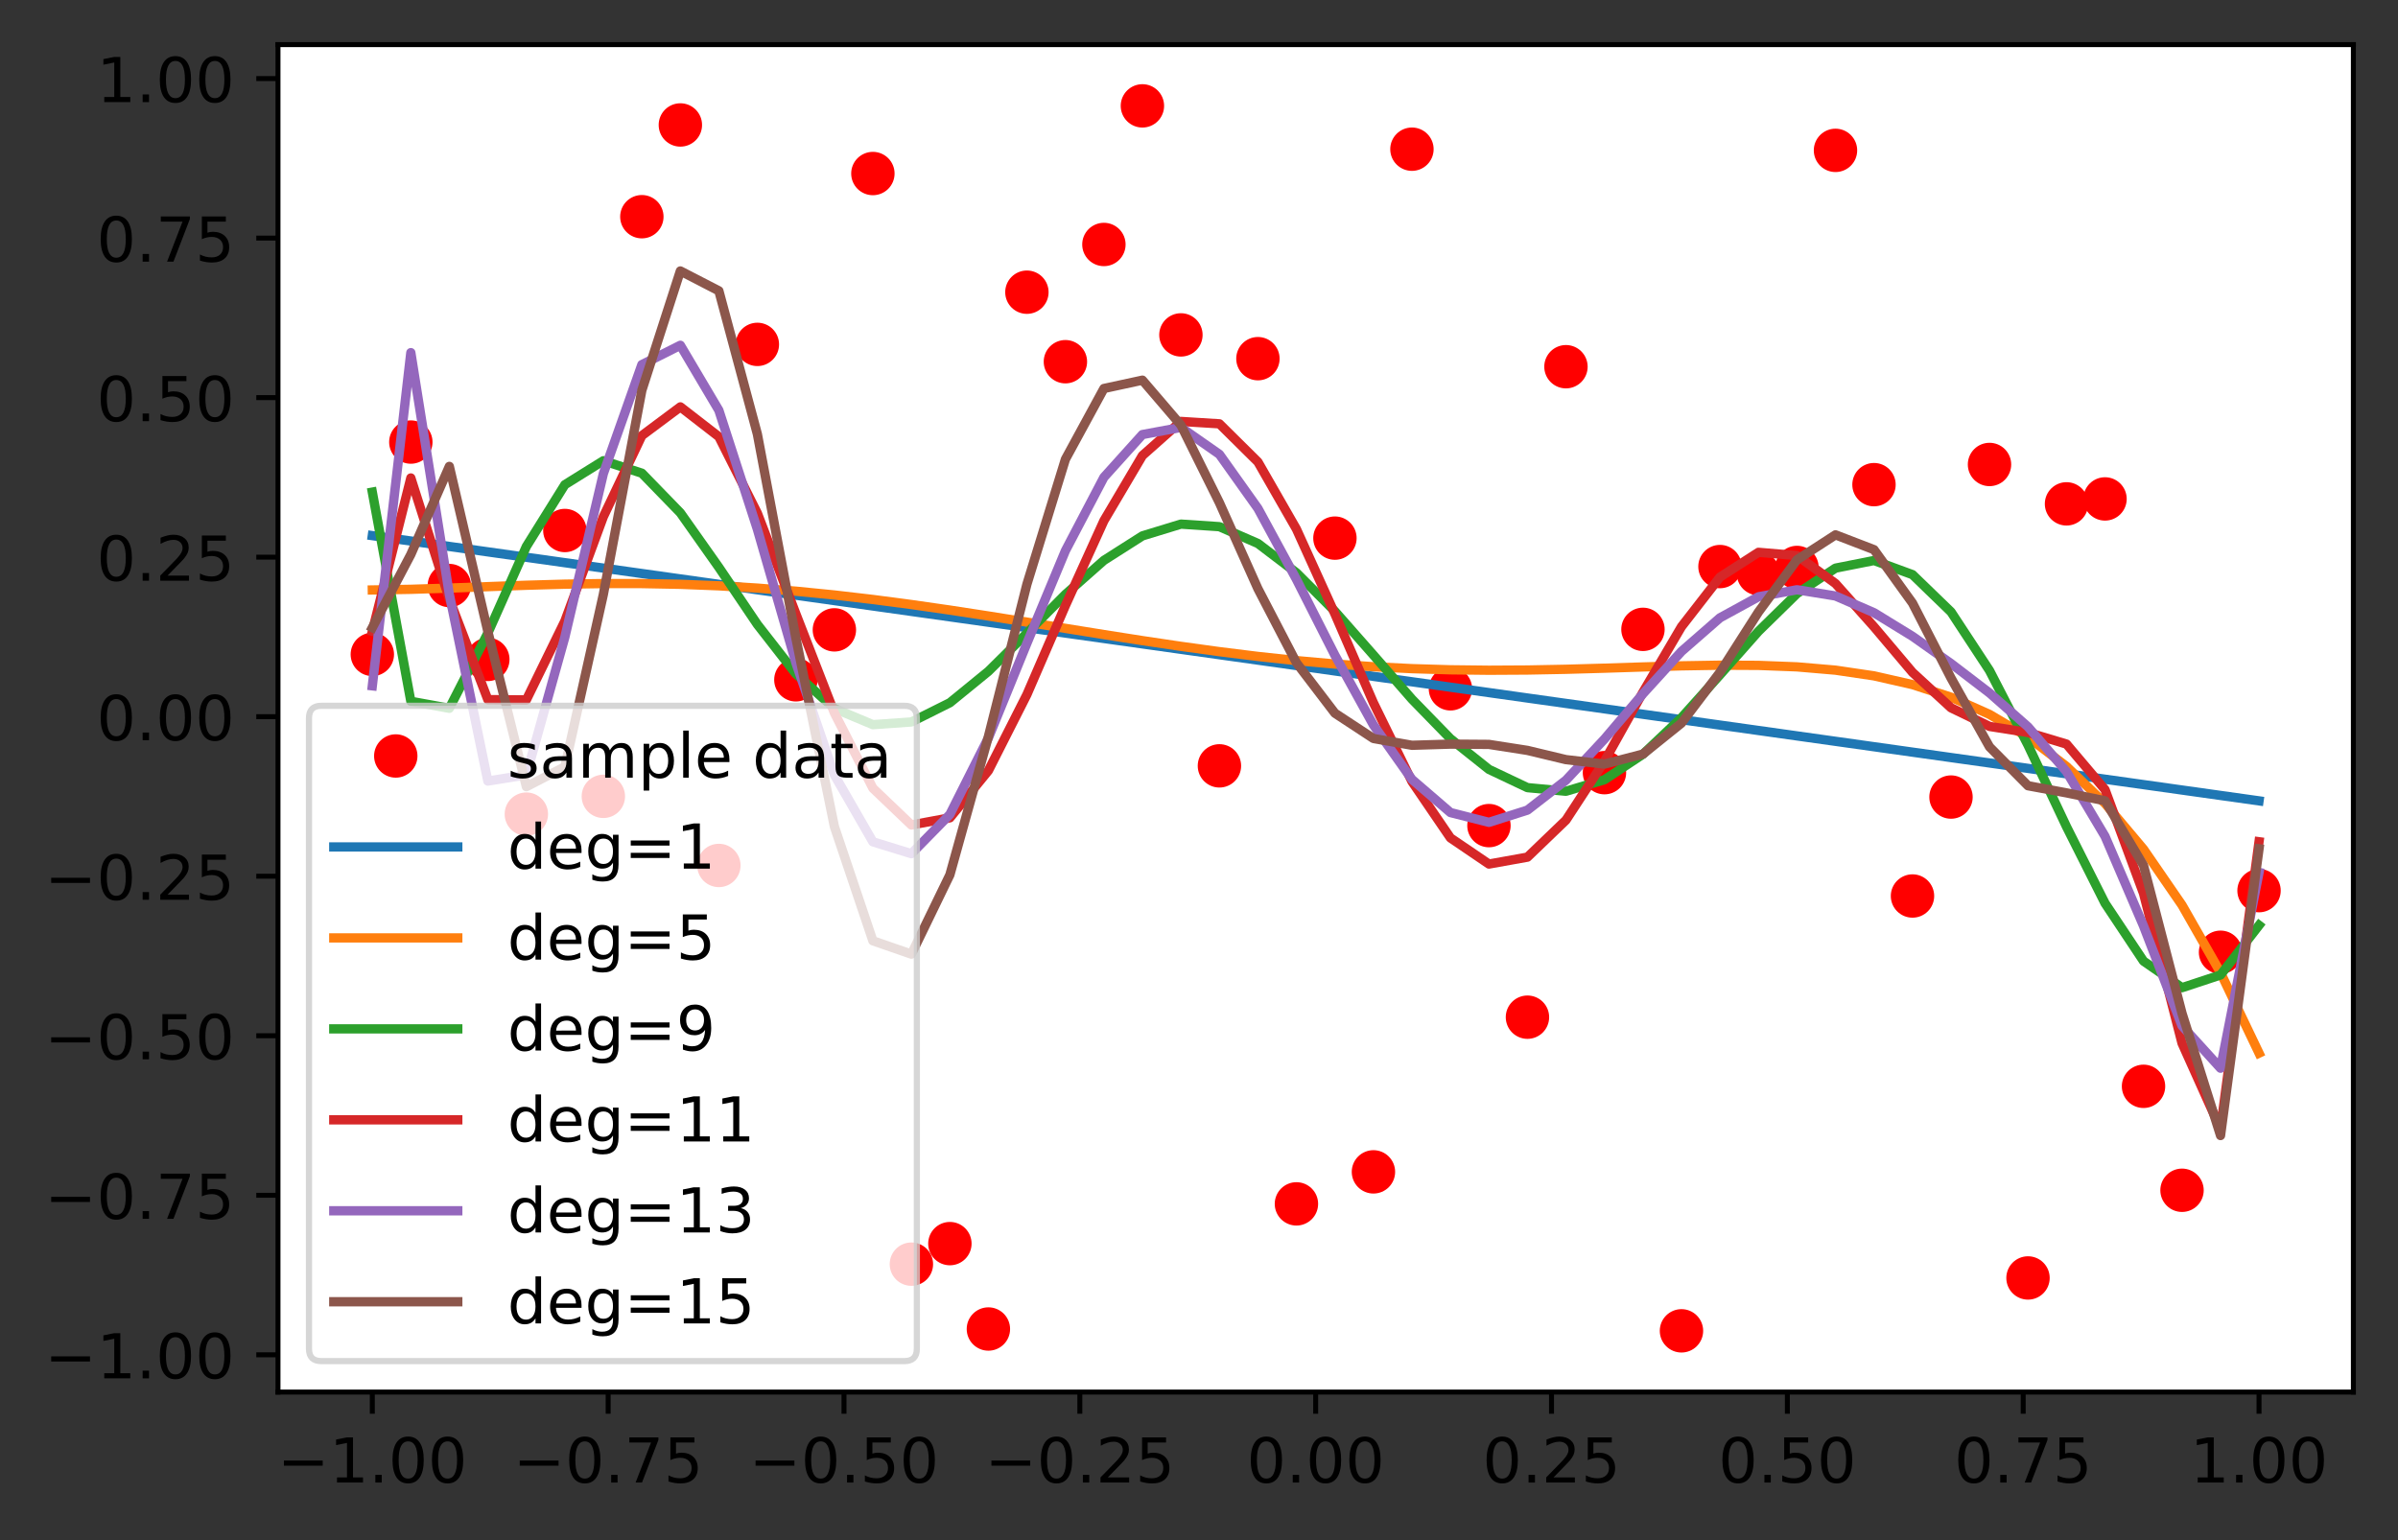 <?xml version="1.0" encoding="utf-8" standalone="no"?>
<!DOCTYPE svg PUBLIC "-//W3C//DTD SVG 1.1//EN"
  "http://www.w3.org/Graphics/SVG/1.1/DTD/svg11.dtd">
<!-- Created with matplotlib (https://matplotlib.org/) -->
<svg height="248.518pt" version="1.1" viewBox="0 0 386.845 248.518" width="386.845pt" xmlns="http://www.w3.org/2000/svg" xmlns:xlink="http://www.w3.org/1999/xlink">
 <rect x="0" y="0" width="386.845" height="248.518" fill="#333333" stroke="none"/>
 <defs>
  <style type="text/css">*{stroke-linecap:butt;stroke-linejoin:round;}</style>
 </defs>
 <g id="figure_1">
  <g id="patch_1">
   <path d="M 0 248.518 
L 386.845 248.518 
L 386.845 0 
L 0 0 
z
" style="fill:none;"/>
  </g>
  <g id="axes_1">
   <g id="patch_2">
    <path d="M 44.845 224.64 
L 379.645 224.64 
L 379.645 7.2 
L 44.845 7.2 
z
" style="fill:#ffffff;"/>
   </g>
   <g id="matplotlib.axis_1">
    <g id="xtick_1">
     <g id="line2d_1">
      <defs>
       <path d="M 0 0 
L 0 3.5 
" id="ma3a8e08591" style="stroke:#000000;stroke-width:0.8;"/>
      </defs>
      <g>
       <use style="stroke:#000000;stroke-width:0.8;" x="60.063" xlink:href="#ma3a8e08591" y="224.64"/>
      </g>
     </g>
     <g id="text_1">
      <!-- −1.00 -->
      <g transform="translate(44.741 239.238)scale(0.1 -0.1)">
       <defs>
        <path d="M 10.594 35.5 
L 73.188 35.5 
L 73.188 27.203 
L 10.594 27.203 
z
" id="DejaVuSans-8722"/>
        <path d="M 12.406 8.297 
L 28.516 8.297 
L 28.516 63.922 
L 10.984 60.406 
L 10.984 69.391 
L 28.422 72.906 
L 38.281 72.906 
L 38.281 8.297 
L 54.391 8.297 
L 54.391 0 
L 12.406 0 
z
" id="DejaVuSans-49"/>
        <path d="M 10.688 12.406 
L 21 12.406 
L 21 0 
L 10.688 0 
z
" id="DejaVuSans-46"/>
        <path d="M 31.781 66.406 
Q 24.172 66.406 20.328 58.906 
Q 16.5 51.422 16.5 36.375 
Q 16.5 21.391 20.328 13.891 
Q 24.172 6.391 31.781 6.391 
Q 39.453 6.391 43.281 13.891 
Q 47.125 21.391 47.125 36.375 
Q 47.125 51.422 43.281 58.906 
Q 39.453 66.406 31.781 66.406 
z
M 31.781 74.219 
Q 44.047 74.219 50.516 64.516 
Q 56.984 54.828 56.984 36.375 
Q 56.984 17.969 50.516 8.266 
Q 44.047 -1.422 31.781 -1.422 
Q 19.531 -1.422 13.062 8.266 
Q 6.594 17.969 6.594 36.375 
Q 6.594 54.828 13.062 64.516 
Q 19.531 74.219 31.781 74.219 
z
" id="DejaVuSans-48"/>
       </defs>
       <use xlink:href="#DejaVuSans-8722"/>
       <use x="83.789" xlink:href="#DejaVuSans-49"/>
       <use x="147.412" xlink:href="#DejaVuSans-46"/>
       <use x="179.199" xlink:href="#DejaVuSans-48"/>
       <use x="242.822" xlink:href="#DejaVuSans-48"/>
      </g>
     </g>
    </g>
    <g id="xtick_2">
     <g id="line2d_2">
      <g>
       <use style="stroke:#000000;stroke-width:0.8;" x="98.109" xlink:href="#ma3a8e08591" y="224.64"/>
      </g>
     </g>
     <g id="text_2">
      <!-- −0.75 -->
      <g transform="translate(82.786 239.238)scale(0.1 -0.1)">
       <defs>
        <path d="M 8.203 72.906 
L 55.078 72.906 
L 55.078 68.703 
L 28.609 0 
L 18.312 0 
L 43.219 64.594 
L 8.203 64.594 
z
" id="DejaVuSans-55"/>
        <path d="M 10.797 72.906 
L 49.516 72.906 
L 49.516 64.594 
L 19.828 64.594 
L 19.828 46.734 
Q 21.969 47.469 24.109 47.828 
Q 26.266 48.188 28.422 48.188 
Q 40.625 48.188 47.75 41.5 
Q 54.891 34.812 54.891 23.391 
Q 54.891 11.625 47.562 5.094 
Q 40.234 -1.422 26.906 -1.422 
Q 22.312 -1.422 17.547 -0.641 
Q 12.797 0.141 7.719 1.703 
L 7.719 11.625 
Q 12.109 9.234 16.797 8.062 
Q 21.484 6.891 26.703 6.891 
Q 35.156 6.891 40.078 11.328 
Q 45.016 15.766 45.016 23.391 
Q 45.016 31 40.078 35.438 
Q 35.156 39.891 26.703 39.891 
Q 22.75 39.891 18.812 39.016 
Q 14.891 38.141 10.797 36.281 
z
" id="DejaVuSans-53"/>
       </defs>
       <use xlink:href="#DejaVuSans-8722"/>
       <use x="83.789" xlink:href="#DejaVuSans-48"/>
       <use x="147.412" xlink:href="#DejaVuSans-46"/>
       <use x="179.199" xlink:href="#DejaVuSans-55"/>
       <use x="242.822" xlink:href="#DejaVuSans-53"/>
      </g>
     </g>
    </g>
    <g id="xtick_3">
     <g id="line2d_3">
      <g>
       <use style="stroke:#000000;stroke-width:0.8;" x="136.154" xlink:href="#ma3a8e08591" y="224.64"/>
      </g>
     </g>
     <g id="text_3">
      <!-- −0.50 -->
      <g transform="translate(120.832 239.238)scale(0.1 -0.1)">
       <use xlink:href="#DejaVuSans-8722"/>
       <use x="83.789" xlink:href="#DejaVuSans-48"/>
       <use x="147.412" xlink:href="#DejaVuSans-46"/>
       <use x="179.199" xlink:href="#DejaVuSans-53"/>
       <use x="242.822" xlink:href="#DejaVuSans-48"/>
      </g>
     </g>
    </g>
    <g id="xtick_4">
     <g id="line2d_4">
      <g>
       <use style="stroke:#000000;stroke-width:0.8;" x="174.2" xlink:href="#ma3a8e08591" y="224.64"/>
      </g>
     </g>
     <g id="text_4">
      <!-- −0.25 -->
      <g transform="translate(158.877 239.238)scale(0.1 -0.1)">
       <defs>
        <path d="M 19.188 8.297 
L 53.609 8.297 
L 53.609 0 
L 7.328 0 
L 7.328 8.297 
Q 12.938 14.109 22.625 23.891 
Q 32.328 33.688 34.812 36.531 
Q 39.547 41.844 41.422 45.531 
Q 43.312 49.219 43.312 52.781 
Q 43.312 58.594 39.234 62.25 
Q 35.156 65.922 28.609 65.922 
Q 23.969 65.922 18.812 64.312 
Q 13.672 62.703 7.812 59.422 
L 7.812 69.391 
Q 13.766 71.781 18.938 73 
Q 24.125 74.219 28.422 74.219 
Q 39.75 74.219 46.484 68.547 
Q 53.219 62.891 53.219 53.422 
Q 53.219 48.922 51.531 44.891 
Q 49.859 40.875 45.406 35.406 
Q 44.188 33.984 37.641 27.219 
Q 31.109 20.453 19.188 8.297 
z
" id="DejaVuSans-50"/>
       </defs>
       <use xlink:href="#DejaVuSans-8722"/>
       <use x="83.789" xlink:href="#DejaVuSans-48"/>
       <use x="147.412" xlink:href="#DejaVuSans-46"/>
       <use x="179.199" xlink:href="#DejaVuSans-50"/>
       <use x="242.822" xlink:href="#DejaVuSans-53"/>
      </g>
     </g>
    </g>
    <g id="xtick_5">
     <g id="line2d_5">
      <g>
       <use style="stroke:#000000;stroke-width:0.8;" x="212.245" xlink:href="#ma3a8e08591" y="224.64"/>
      </g>
     </g>
     <g id="text_5">
      <!-- 0.00 -->
      <g transform="translate(201.113 239.238)scale(0.1 -0.1)">
       <use xlink:href="#DejaVuSans-48"/>
       <use x="63.623" xlink:href="#DejaVuSans-46"/>
       <use x="95.41" xlink:href="#DejaVuSans-48"/>
       <use x="159.033" xlink:href="#DejaVuSans-48"/>
      </g>
     </g>
    </g>
    <g id="xtick_6">
     <g id="line2d_6">
      <g>
       <use style="stroke:#000000;stroke-width:0.8;" x="250.291" xlink:href="#ma3a8e08591" y="224.64"/>
      </g>
     </g>
     <g id="text_6">
      <!-- 0.25 -->
      <g transform="translate(239.158 239.238)scale(0.1 -0.1)">
       <use xlink:href="#DejaVuSans-48"/>
       <use x="63.623" xlink:href="#DejaVuSans-46"/>
       <use x="95.41" xlink:href="#DejaVuSans-50"/>
       <use x="159.033" xlink:href="#DejaVuSans-53"/>
      </g>
     </g>
    </g>
    <g id="xtick_7">
     <g id="line2d_7">
      <g>
       <use style="stroke:#000000;stroke-width:0.8;" x="288.336" xlink:href="#ma3a8e08591" y="224.64"/>
      </g>
     </g>
     <g id="text_7">
      <!-- 0.50 -->
      <g transform="translate(277.203 239.238)scale(0.1 -0.1)">
       <use xlink:href="#DejaVuSans-48"/>
       <use x="63.623" xlink:href="#DejaVuSans-46"/>
       <use x="95.41" xlink:href="#DejaVuSans-53"/>
       <use x="159.033" xlink:href="#DejaVuSans-48"/>
      </g>
     </g>
    </g>
    <g id="xtick_8">
     <g id="line2d_8">
      <g>
       <use style="stroke:#000000;stroke-width:0.8;" x="326.382" xlink:href="#ma3a8e08591" y="224.64"/>
      </g>
     </g>
     <g id="text_8">
      <!-- 0.75 -->
      <g transform="translate(315.249 239.238)scale(0.1 -0.1)">
       <use xlink:href="#DejaVuSans-48"/>
       <use x="63.623" xlink:href="#DejaVuSans-46"/>
       <use x="95.41" xlink:href="#DejaVuSans-55"/>
       <use x="159.033" xlink:href="#DejaVuSans-53"/>
      </g>
     </g>
    </g>
    <g id="xtick_9">
     <g id="line2d_9">
      <g>
       <use style="stroke:#000000;stroke-width:0.8;" x="364.427" xlink:href="#ma3a8e08591" y="224.64"/>
      </g>
     </g>
     <g id="text_9">
      <!-- 1.00 -->
      <g transform="translate(353.294 239.238)scale(0.1 -0.1)">
       <use xlink:href="#DejaVuSans-49"/>
       <use x="63.623" xlink:href="#DejaVuSans-46"/>
       <use x="95.41" xlink:href="#DejaVuSans-48"/>
       <use x="159.033" xlink:href="#DejaVuSans-48"/>
      </g>
     </g>
    </g>
   </g>
   <g id="matplotlib.axis_2">
    <g id="ytick_1">
     <g id="line2d_10">
      <defs>
       <path d="M 0 0 
L -3.5 0 
" id="m972ed33a74" style="stroke:#000000;stroke-width:0.8;"/>
      </defs>
      <g>
       <use style="stroke:#000000;stroke-width:0.8;" x="44.845" xlink:href="#m972ed33a74" y="218.626"/>
      </g>
     </g>
     <g id="text_10">
      <!-- −1.00 -->
      <g transform="translate(7.2 222.425)scale(0.1 -0.1)">
       <use xlink:href="#DejaVuSans-8722"/>
       <use x="83.789" xlink:href="#DejaVuSans-49"/>
       <use x="147.412" xlink:href="#DejaVuSans-46"/>
       <use x="179.199" xlink:href="#DejaVuSans-48"/>
       <use x="242.822" xlink:href="#DejaVuSans-48"/>
      </g>
     </g>
    </g>
    <g id="ytick_2">
     <g id="line2d_11">
      <g>
       <use style="stroke:#000000;stroke-width:0.8;" x="44.845" xlink:href="#m972ed33a74" y="192.883"/>
      </g>
     </g>
     <g id="text_11">
      <!-- −0.75 -->
      <g transform="translate(7.2 196.682)scale(0.1 -0.1)">
       <use xlink:href="#DejaVuSans-8722"/>
       <use x="83.789" xlink:href="#DejaVuSans-48"/>
       <use x="147.412" xlink:href="#DejaVuSans-46"/>
       <use x="179.199" xlink:href="#DejaVuSans-55"/>
       <use x="242.822" xlink:href="#DejaVuSans-53"/>
      </g>
     </g>
    </g>
    <g id="ytick_3">
     <g id="line2d_12">
      <g>
       <use style="stroke:#000000;stroke-width:0.8;" x="44.845" xlink:href="#m972ed33a74" y="167.14"/>
      </g>
     </g>
     <g id="text_12">
      <!-- −0.50 -->
      <g transform="translate(7.2 170.939)scale(0.1 -0.1)">
       <use xlink:href="#DejaVuSans-8722"/>
       <use x="83.789" xlink:href="#DejaVuSans-48"/>
       <use x="147.412" xlink:href="#DejaVuSans-46"/>
       <use x="179.199" xlink:href="#DejaVuSans-53"/>
       <use x="242.822" xlink:href="#DejaVuSans-48"/>
      </g>
     </g>
    </g>
    <g id="ytick_4">
     <g id="line2d_13">
      <g>
       <use style="stroke:#000000;stroke-width:0.8;" x="44.845" xlink:href="#m972ed33a74" y="141.396"/>
      </g>
     </g>
     <g id="text_13">
      <!-- −0.25 -->
      <g transform="translate(7.2 145.196)scale(0.1 -0.1)">
       <use xlink:href="#DejaVuSans-8722"/>
       <use x="83.789" xlink:href="#DejaVuSans-48"/>
       <use x="147.412" xlink:href="#DejaVuSans-46"/>
       <use x="179.199" xlink:href="#DejaVuSans-50"/>
       <use x="242.822" xlink:href="#DejaVuSans-53"/>
      </g>
     </g>
    </g>
    <g id="ytick_5">
     <g id="line2d_14">
      <g>
       <use style="stroke:#000000;stroke-width:0.8;" x="44.845" xlink:href="#m972ed33a74" y="115.653"/>
      </g>
     </g>
     <g id="text_14">
      <!-- 0.00 -->
      <g transform="translate(15.58 119.452)scale(0.1 -0.1)">
       <use xlink:href="#DejaVuSans-48"/>
       <use x="63.623" xlink:href="#DejaVuSans-46"/>
       <use x="95.41" xlink:href="#DejaVuSans-48"/>
       <use x="159.033" xlink:href="#DejaVuSans-48"/>
      </g>
     </g>
    </g>
    <g id="ytick_6">
     <g id="line2d_15">
      <g>
       <use style="stroke:#000000;stroke-width:0.8;" x="44.845" xlink:href="#m972ed33a74" y="89.91"/>
      </g>
     </g>
     <g id="text_15">
      <!-- 0.25 -->
      <g transform="translate(15.58 93.709)scale(0.1 -0.1)">
       <use xlink:href="#DejaVuSans-48"/>
       <use x="63.623" xlink:href="#DejaVuSans-46"/>
       <use x="95.41" xlink:href="#DejaVuSans-50"/>
       <use x="159.033" xlink:href="#DejaVuSans-53"/>
      </g>
     </g>
    </g>
    <g id="ytick_7">
     <g id="line2d_16">
      <g>
       <use style="stroke:#000000;stroke-width:0.8;" x="44.845" xlink:href="#m972ed33a74" y="64.167"/>
      </g>
     </g>
     <g id="text_16">
      <!-- 0.50 -->
      <g transform="translate(15.58 67.966)scale(0.1 -0.1)">
       <use xlink:href="#DejaVuSans-48"/>
       <use x="63.623" xlink:href="#DejaVuSans-46"/>
       <use x="95.41" xlink:href="#DejaVuSans-53"/>
       <use x="159.033" xlink:href="#DejaVuSans-48"/>
      </g>
     </g>
    </g>
    <g id="ytick_8">
     <g id="line2d_17">
      <g>
       <use style="stroke:#000000;stroke-width:0.8;" x="44.845" xlink:href="#m972ed33a74" y="38.423"/>
      </g>
     </g>
     <g id="text_17">
      <!-- 0.75 -->
      <g transform="translate(15.58 42.223)scale(0.1 -0.1)">
       <use xlink:href="#DejaVuSans-48"/>
       <use x="63.623" xlink:href="#DejaVuSans-46"/>
       <use x="95.41" xlink:href="#DejaVuSans-55"/>
       <use x="159.033" xlink:href="#DejaVuSans-53"/>
      </g>
     </g>
    </g>
    <g id="ytick_9">
     <g id="line2d_18">
      <g>
       <use style="stroke:#000000;stroke-width:0.8;" x="44.845" xlink:href="#m972ed33a74" y="12.68"/>
      </g>
     </g>
     <g id="text_18">
      <!-- 1.00 -->
      <g transform="translate(15.58 16.479)scale(0.1 -0.1)">
       <use xlink:href="#DejaVuSans-49"/>
       <use x="63.623" xlink:href="#DejaVuSans-46"/>
       <use x="95.41" xlink:href="#DejaVuSans-48"/>
       <use x="159.033" xlink:href="#DejaVuSans-48"/>
      </g>
     </g>
    </g>
   </g>
   <g id="line2d_19">
    <defs>
     <path d="M 0 3 
C 0.796 3 1.559 2.684 2.121 2.121 
C 2.684 1.559 3 0.796 3 0 
C 3 -0.796 2.684 -1.559 2.121 -2.121 
C 1.559 -2.684 0.796 -3 0 -3 
C -0.796 -3 -1.559 -2.684 -2.121 -2.121 
C -2.684 -1.559 -3 -0.796 -3 0 
C -3 0.796 -2.684 1.559 -2.121 2.121 
C -1.559 2.684 -0.796 3 0 3 
z
" id="m11fc32889d" style="stroke:#ff0000;"/>
    </defs>
    <g clip-path="url(#p2f12657833)">
     <use style="fill:#ff0000;stroke:#ff0000;" x="60.063" xlink:href="#m11fc32889d" y="105.6"/>
     <use style="fill:#ff0000;stroke:#ff0000;" x="66.275" xlink:href="#m11fc32889d" y="71.336"/>
     <use style="fill:#ff0000;stroke:#ff0000;" x="72.487" xlink:href="#m11fc32889d" y="94.489"/>
     <use style="fill:#ff0000;stroke:#ff0000;" x="78.698" xlink:href="#m11fc32889d" y="106.41"/>
     <use style="fill:#ff0000;stroke:#ff0000;" x="84.91" xlink:href="#m11fc32889d" y="131.376"/>
     <use style="fill:#ff0000;stroke:#ff0000;" x="91.121" xlink:href="#m11fc32889d" y="85.607"/>
     <use style="fill:#ff0000;stroke:#ff0000;" x="97.333" xlink:href="#m11fc32889d" y="128.507"/>
     <use style="fill:#ff0000;stroke:#ff0000;" x="103.544" xlink:href="#m11fc32889d" y="34.969"/>
     <use style="fill:#ff0000;stroke:#ff0000;" x="109.756" xlink:href="#m11fc32889d" y="20.164"/>
     <use style="fill:#ff0000;stroke:#ff0000;" x="115.967" xlink:href="#m11fc32889d" y="139.658"/>
     <use style="fill:#ff0000;stroke:#ff0000;" x="122.179" xlink:href="#m11fc32889d" y="55.574"/>
     <use style="fill:#ff0000;stroke:#ff0000;" x="128.39" xlink:href="#m11fc32889d" y="109.702"/>
     <use style="fill:#ff0000;stroke:#ff0000;" x="134.602" xlink:href="#m11fc32889d" y="101.64"/>
     <use style="fill:#ff0000;stroke:#ff0000;" x="140.813" xlink:href="#m11fc32889d" y="28.003"/>
     <use style="fill:#ff0000;stroke:#ff0000;" x="147.025" xlink:href="#m11fc32889d" y="203.996"/>
     <use style="fill:#ff0000;stroke:#ff0000;" x="153.236" xlink:href="#m11fc32889d" y="200.682"/>
     <use style="fill:#ff0000;stroke:#ff0000;" x="159.448" xlink:href="#m11fc32889d" y="214.462"/>
     <use style="fill:#ff0000;stroke:#ff0000;" x="165.659" xlink:href="#m11fc32889d" y="47.151"/>
     <use style="fill:#ff0000;stroke:#ff0000;" x="171.871" xlink:href="#m11fc32889d" y="58.368"/>
     <use style="fill:#ff0000;stroke:#ff0000;" x="178.082" xlink:href="#m11fc32889d" y="39.451"/>
     <use style="fill:#ff0000;stroke:#ff0000;" x="184.294" xlink:href="#m11fc32889d" y="17.084"/>
     <use style="fill:#ff0000;stroke:#ff0000;" x="190.505" xlink:href="#m11fc32889d" y="54.043"/>
     <use style="fill:#ff0000;stroke:#ff0000;" x="196.717" xlink:href="#m11fc32889d" y="123.586"/>
     <use style="fill:#ff0000;stroke:#ff0000;" x="202.928" xlink:href="#m11fc32889d" y="57.879"/>
     <use style="fill:#ff0000;stroke:#ff0000;" x="209.14" xlink:href="#m11fc32889d" y="194.268"/>
     <use style="fill:#ff0000;stroke:#ff0000;" x="215.351" xlink:href="#m11fc32889d" y="86.837"/>
     <use style="fill:#ff0000;stroke:#ff0000;" x="221.563" xlink:href="#m11fc32889d" y="189.103"/>
     <use style="fill:#ff0000;stroke:#ff0000;" x="227.774" xlink:href="#m11fc32889d" y="24.075"/>
     <use style="fill:#ff0000;stroke:#ff0000;" x="233.986" xlink:href="#m11fc32889d" y="111.154"/>
     <use style="fill:#ff0000;stroke:#ff0000;" x="240.197" xlink:href="#m11fc32889d" y="133.228"/>
     <use style="fill:#ff0000;stroke:#ff0000;" x="246.409" xlink:href="#m11fc32889d" y="164.142"/>
     <use style="fill:#ff0000;stroke:#ff0000;" x="252.62" xlink:href="#m11fc32889d" y="59.176"/>
     <use style="fill:#ff0000;stroke:#ff0000;" x="258.832" xlink:href="#m11fc32889d" y="124.684"/>
     <use style="fill:#ff0000;stroke:#ff0000;" x="265.043" xlink:href="#m11fc32889d" y="101.559"/>
     <use style="fill:#ff0000;stroke:#ff0000;" x="271.255" xlink:href="#m11fc32889d" y="214.756"/>
     <use style="fill:#ff0000;stroke:#ff0000;" x="277.466" xlink:href="#m11fc32889d" y="91.427"/>
     <use style="fill:#ff0000;stroke:#ff0000;" x="283.678" xlink:href="#m11fc32889d" y="92.567"/>
     <use style="fill:#ff0000;stroke:#ff0000;" x="289.889" xlink:href="#m11fc32889d" y="91.571"/>
     <use style="fill:#ff0000;stroke:#ff0000;" x="296.101" xlink:href="#m11fc32889d" y="24.265"/>
     <use style="fill:#ff0000;stroke:#ff0000;" x="302.312" xlink:href="#m11fc32889d" y="78.208"/>
     <use style="fill:#ff0000;stroke:#ff0000;" x="308.524" xlink:href="#m11fc32889d" y="144.587"/>
     <use style="fill:#ff0000;stroke:#ff0000;" x="314.735" xlink:href="#m11fc32889d" y="128.621"/>
     <use style="fill:#ff0000;stroke:#ff0000;" x="320.947" xlink:href="#m11fc32889d" y="74.952"/>
     <use style="fill:#ff0000;stroke:#ff0000;" x="327.158" xlink:href="#m11fc32889d" y="206.223"/>
     <use style="fill:#ff0000;stroke:#ff0000;" x="333.37" xlink:href="#m11fc32889d" y="81.308"/>
     <use style="fill:#ff0000;stroke:#ff0000;" x="339.581" xlink:href="#m11fc32889d" y="80.511"/>
     <use style="fill:#ff0000;stroke:#ff0000;" x="345.793" xlink:href="#m11fc32889d" y="175.299"/>
     <use style="fill:#ff0000;stroke:#ff0000;" x="352.004" xlink:href="#m11fc32889d" y="192.074"/>
     <use style="fill:#ff0000;stroke:#ff0000;" x="358.216" xlink:href="#m11fc32889d" y="153.665"/>
     <use style="fill:#ff0000;stroke:#ff0000;" x="364.427" xlink:href="#m11fc32889d" y="143.721"/>
    </g>
   </g>
   <g id="line2d_20">
    <path clip-path="url(#p2f12657833)" d="M 60.063 86.434 
L 66.275 87.307 
L 72.487 88.181 
L 78.698 89.054 
L 84.91 89.928 
L 91.121 90.801 
L 97.333 91.675 
L 103.544 92.548 
L 109.756 93.422 
L 115.967 94.295 
L 122.179 95.169 
L 128.39 96.042 
L 134.602 96.916 
L 140.813 97.789 
L 147.025 98.663 
L 153.236 99.536 
L 159.448 100.41 
L 165.659 101.283 
L 171.871 102.157 
L 178.082 103.03 
L 184.294 103.904 
L 190.505 104.777 
L 196.717 105.651 
L 202.928 106.524 
L 209.14 107.398 
L 215.351 108.271 
L 221.563 109.145 
L 227.774 110.018 
L 233.986 110.892 
L 240.197 111.765 
L 246.409 112.639 
L 252.62 113.512 
L 258.832 114.386 
L 265.043 115.259 
L 271.255 116.133 
L 277.466 117.006 
L 283.678 117.879 
L 289.889 118.753 
L 296.101 119.626 
L 302.312 120.5 
L 308.524 121.373 
L 314.735 122.247 
L 320.947 123.12 
L 327.158 123.994 
L 333.37 124.867 
L 339.581 125.741 
L 345.793 126.614 
L 352.004 127.488 
L 358.216 128.361 
L 364.427 129.235 
" style="fill:none;stroke:#1f77b4;stroke-linecap:square;stroke-width:1.5;"/>
   </g>
   <g id="line2d_21">
    <path clip-path="url(#p2f12657833)" d="M 60.063 95.202 
L 66.275 95.097 
L 72.487 94.9 
L 78.698 94.665 
L 84.91 94.442 
L 91.121 94.266 
L 97.333 94.168 
L 103.544 94.171 
L 109.756 94.289 
L 115.967 94.532 
L 122.179 94.902 
L 128.39 95.398 
L 134.602 96.013 
L 140.813 96.736 
L 147.025 97.554 
L 153.236 98.448 
L 159.448 99.402 
L 165.659 100.393 
L 171.871 101.4 
L 178.082 102.401 
L 184.294 103.375 
L 190.505 104.3 
L 196.717 105.157 
L 202.928 105.928 
L 209.14 106.598 
L 215.351 107.154 
L 221.563 107.59 
L 227.774 107.9 
L 233.986 108.086 
L 240.197 108.156 
L 246.409 108.121 
L 252.62 108.002 
L 258.832 107.825 
L 265.043 107.626 
L 271.255 107.447 
L 277.466 107.342 
L 283.678 107.373 
L 289.889 107.612 
L 296.101 108.144 
L 302.312 109.063 
L 308.524 110.477 
L 314.735 112.506 
L 320.947 115.282 
L 327.158 118.954 
L 333.37 123.684 
L 339.581 129.647 
L 345.793 137.037 
L 352.004 146.062 
L 358.216 156.949 
L 364.427 169.94 
" style="fill:none;stroke:#ff7f0e;stroke-linecap:square;stroke-width:1.5;"/>
   </g>
   <g id="line2d_22">
    <path clip-path="url(#p2f12657833)" d="M 60.063 79.412 
L 66.275 113.166 
L 72.487 114.298 
L 78.698 102.163 
L 84.91 88.189 
L 91.121 78.217 
L 97.333 74.348 
L 103.544 76.358 
L 109.756 82.759 
L 115.967 91.556 
L 122.179 100.766 
L 128.39 108.739 
L 134.602 114.327 
L 140.813 116.937 
L 147.025 116.502 
L 153.236 113.399 
L 159.448 108.328 
L 165.659 102.181 
L 171.871 95.915 
L 178.082 90.43 
L 184.294 86.475 
L 190.505 84.575 
L 196.717 84.99 
L 202.928 87.702 
L 209.14 92.426 
L 215.351 98.654 
L 221.563 105.71 
L 227.774 112.823 
L 233.986 119.209 
L 240.197 124.157 
L 246.409 127.1 
L 252.62 127.685 
L 258.832 125.822 
L 265.043 121.705 
L 271.255 115.817 
L 277.466 108.895 
L 283.678 101.872 
L 289.889 95.787 
L 296.101 91.679 
L 302.312 90.449 
L 308.524 92.728 
L 314.735 98.742 
L 320.947 108.204 
L 327.158 120.243 
L 333.37 133.405 
L 339.581 145.753 
L 345.793 155.094 
L 352.004 159.381 
L 358.216 157.331 
L 364.427 149.314 
" style="fill:none;stroke:#2ca02c;stroke-linecap:square;stroke-width:1.5;"/>
   </g>
   <g id="line2d_23">
    <path clip-path="url(#p2f12657833)" d="M 60.063 101.876 
L 66.275 77.13 
L 72.487 96.671 
L 78.698 112.897 
L 84.91 112.943 
L 91.121 100.229 
L 97.333 83.378 
L 103.544 70.298 
L 109.756 65.658 
L 115.967 70.471 
L 122.179 82.817 
L 128.39 99.052 
L 134.602 115.042 
L 140.813 127.193 
L 147.025 133.125 
L 153.236 131.971 
L 159.448 124.354 
L 165.659 112.085 
L 171.871 97.718 
L 178.082 84.028 
L 184.294 73.515 
L 190.505 68.005 
L 196.717 68.391 
L 202.928 74.544 
L 209.14 85.38 
L 215.351 99.082 
L 221.563 113.416 
L 227.774 126.107 
L 233.986 135.213 
L 240.197 139.431 
L 246.409 138.316 
L 252.62 132.343 
L 258.832 122.83 
L 265.043 111.699 
L 271.255 101.127 
L 277.466 93.126 
L 283.678 89.127 
L 289.889 89.653 
L 296.101 94.162 
L 302.312 101.143 
L 308.524 108.5 
L 314.735 114.218 
L 320.947 117.222 
L 327.158 118.205 
L 333.37 120.072 
L 339.581 127.414 
L 345.793 144.173 
L 352.004 168.349 
L 358.216 182.188 
L 364.427 135.829 
" style="fill:none;stroke:#d62728;stroke-linecap:square;stroke-width:1.5;"/>
   </g>
   <g id="line2d_24">
    <path clip-path="url(#p2f12657833)" d="M 60.063 110.672 
L 66.275 56.906 
L 72.487 95.909 
L 78.698 126.039 
L 84.91 125.041 
L 91.121 102.821 
L 97.333 76.428 
L 103.544 58.842 
L 109.756 55.718 
L 115.967 66.212 
L 122.179 85.41 
L 128.39 106.942 
L 134.602 125.05 
L 140.813 135.841 
L 147.025 137.76 
L 153.236 131.425 
L 159.448 119.072 
L 165.659 103.808 
L 171.871 88.873 
L 178.082 77.022 
L 184.294 70.124 
L 190.505 68.972 
L 196.717 73.316 
L 202.928 82.047 
L 209.14 93.492 
L 215.351 105.746 
L 221.563 116.994 
L 227.774 125.769 
L 233.986 131.122 
L 240.197 132.701 
L 246.409 130.728 
L 252.62 125.906 
L 258.832 119.257 
L 265.043 111.952 
L 271.255 105.121 
L 277.466 99.696 
L 283.678 96.298 
L 289.889 95.168 
L 296.101 96.171 
L 302.312 98.873 
L 308.524 102.685 
L 314.735 107.073 
L 320.947 111.825 
L 327.158 117.295 
L 333.37 124.519 
L 339.581 134.955 
L 345.793 149.426 
L 352.004 165.532 
L 358.216 172.374 
L 364.427 140.789 
" style="fill:none;stroke:#9467bd;stroke-linecap:square;stroke-width:1.5;"/>
   </g>
   <g id="line2d_25">
    <path clip-path="url(#p2f12657833)" d="M 60.063 101.279 
L 66.275 89.473 
L 72.487 75.262 
L 78.698 101.895 
L 84.91 126.945 
L 91.121 123.741 
L 97.333 95.92 
L 103.544 62.985 
L 109.756 43.725 
L 115.967 46.934 
L 122.179 70.054 
L 128.39 102.942 
L 134.602 133.382 
L 140.813 151.816 
L 147.025 153.97 
L 153.236 141.165 
L 159.448 118.859 
L 165.659 94.289 
L 171.871 74.113 
L 178.082 62.692 
L 184.294 61.347 
L 190.505 68.601 
L 196.717 81.121 
L 202.928 95.002 
L 209.14 106.952 
L 215.351 115.09 
L 221.563 119.17 
L 227.774 120.266 
L 233.986 120.078 
L 240.197 120.123 
L 246.409 121.092 
L 252.62 122.581 
L 258.832 123.301 
L 265.043 121.685 
L 271.255 116.689 
L 277.466 108.487 
L 283.678 98.754 
L 289.889 90.334 
L 296.101 86.308 
L 302.312 88.697 
L 308.524 97.321 
L 314.735 109.413 
L 320.947 120.523 
L 327.158 126.795 
L 333.37 127.944 
L 339.581 129.222 
L 345.793 139.66 
L 352.004 163.518 
L 358.216 183.24 
L 364.427 136.964 
" style="fill:none;stroke:#8c564b;stroke-linecap:square;stroke-width:1.5;"/>
   </g>
   <g id="patch_3">
    <path d="M 44.845 224.64 
L 44.845 7.2 
" style="fill:none;stroke:#000000;stroke-linecap:square;stroke-linejoin:miter;stroke-width:0.8;"/>
   </g>
   <g id="patch_4">
    <path d="M 379.645 224.64 
L 379.645 7.2 
" style="fill:none;stroke:#000000;stroke-linecap:square;stroke-linejoin:miter;stroke-width:0.8;"/>
   </g>
   <g id="patch_5">
    <path d="M 44.845 224.64 
L 379.645 224.64 
" style="fill:none;stroke:#000000;stroke-linecap:square;stroke-linejoin:miter;stroke-width:0.8;"/>
   </g>
   <g id="patch_6">
    <path d="M 44.845 7.2 
L 379.645 7.2 
" style="fill:none;stroke:#000000;stroke-linecap:square;stroke-linejoin:miter;stroke-width:0.8;"/>
   </g>
   <g id="legend_1">
    <g id="patch_7">
     <path d="M 51.845 219.64 
L 145.906 219.64 
Q 147.906 219.64 147.906 217.64 
L 147.906 115.893 
Q 147.906 113.893 145.906 113.893 
L 51.845 113.893 
Q 49.845 113.893 49.845 115.893 
L 49.845 217.64 
Q 49.845 219.64 51.845 219.64 
z
" style="fill:#ffffff;opacity:0.8;stroke:#cccccc;stroke-linejoin:miter;"/>
    </g>
    <g id="line2d_26"/>
    <g id="line2d_27">
     <g>
      <use style="fill:#ff0000;stroke:#ff0000;" x="63.845" xlink:href="#m11fc32889d" y="121.992"/>
     </g>
    </g>
    <g id="text_19">
     <!-- sample data -->
     <g transform="translate(81.845 125.492)scale(0.1 -0.1)">
      <defs>
       <path d="M 44.281 53.078 
L 44.281 44.578 
Q 40.484 46.531 36.375 47.5 
Q 32.281 48.484 27.875 48.484 
Q 21.188 48.484 17.844 46.438 
Q 14.5 44.391 14.5 40.281 
Q 14.5 37.156 16.891 35.375 
Q 19.281 33.594 26.516 31.984 
L 29.594 31.297 
Q 39.156 29.25 43.188 25.516 
Q 47.219 21.781 47.219 15.094 
Q 47.219 7.469 41.188 3.016 
Q 35.156 -1.422 24.609 -1.422 
Q 20.219 -1.422 15.453 -0.562 
Q 10.688 0.297 5.422 2 
L 5.422 11.281 
Q 10.406 8.688 15.234 7.391 
Q 20.062 6.109 24.812 6.109 
Q 31.156 6.109 34.562 8.281 
Q 37.984 10.453 37.984 14.406 
Q 37.984 18.062 35.516 20.016 
Q 33.062 21.969 24.703 23.781 
L 21.578 24.516 
Q 13.234 26.266 9.516 29.906 
Q 5.812 33.547 5.812 39.891 
Q 5.812 47.609 11.281 51.797 
Q 16.75 56 26.812 56 
Q 31.781 56 36.172 55.266 
Q 40.578 54.547 44.281 53.078 
z
" id="DejaVuSans-115"/>
       <path d="M 34.281 27.484 
Q 23.391 27.484 19.188 25 
Q 14.984 22.516 14.984 16.5 
Q 14.984 11.719 18.141 8.906 
Q 21.297 6.109 26.703 6.109 
Q 34.188 6.109 38.703 11.406 
Q 43.219 16.703 43.219 25.484 
L 43.219 27.484 
z
M 52.203 31.203 
L 52.203 0 
L 43.219 0 
L 43.219 8.297 
Q 40.141 3.328 35.547 0.953 
Q 30.953 -1.422 24.312 -1.422 
Q 15.922 -1.422 10.953 3.297 
Q 6 8.016 6 15.922 
Q 6 25.141 12.172 29.828 
Q 18.359 34.516 30.609 34.516 
L 43.219 34.516 
L 43.219 35.406 
Q 43.219 41.609 39.141 45 
Q 35.062 48.391 27.688 48.391 
Q 23 48.391 18.547 47.266 
Q 14.109 46.141 10.016 43.891 
L 10.016 52.203 
Q 14.938 54.109 19.578 55.047 
Q 24.219 56 28.609 56 
Q 40.484 56 46.344 49.844 
Q 52.203 43.703 52.203 31.203 
z
" id="DejaVuSans-97"/>
       <path d="M 52 44.188 
Q 55.375 50.25 60.062 53.125 
Q 64.75 56 71.094 56 
Q 79.641 56 84.281 50.016 
Q 88.922 44.047 88.922 33.016 
L 88.922 0 
L 79.891 0 
L 79.891 32.719 
Q 79.891 40.578 77.094 44.375 
Q 74.312 48.188 68.609 48.188 
Q 61.625 48.188 57.562 43.547 
Q 53.516 38.922 53.516 30.906 
L 53.516 0 
L 44.484 0 
L 44.484 32.719 
Q 44.484 40.625 41.703 44.406 
Q 38.922 48.188 33.109 48.188 
Q 26.219 48.188 22.156 43.531 
Q 18.109 38.875 18.109 30.906 
L 18.109 0 
L 9.078 0 
L 9.078 54.688 
L 18.109 54.688 
L 18.109 46.188 
Q 21.188 51.219 25.484 53.609 
Q 29.781 56 35.688 56 
Q 41.656 56 45.828 52.969 
Q 50 49.953 52 44.188 
z
" id="DejaVuSans-109"/>
       <path d="M 18.109 8.203 
L 18.109 -20.797 
L 9.078 -20.797 
L 9.078 54.688 
L 18.109 54.688 
L 18.109 46.391 
Q 20.953 51.266 25.266 53.625 
Q 29.594 56 35.594 56 
Q 45.562 56 51.781 48.094 
Q 58.016 40.188 58.016 27.297 
Q 58.016 14.406 51.781 6.484 
Q 45.562 -1.422 35.594 -1.422 
Q 29.594 -1.422 25.266 0.953 
Q 20.953 3.328 18.109 8.203 
z
M 48.688 27.297 
Q 48.688 37.203 44.609 42.844 
Q 40.531 48.484 33.406 48.484 
Q 26.266 48.484 22.188 42.844 
Q 18.109 37.203 18.109 27.297 
Q 18.109 17.391 22.188 11.75 
Q 26.266 6.109 33.406 6.109 
Q 40.531 6.109 44.609 11.75 
Q 48.688 17.391 48.688 27.297 
z
" id="DejaVuSans-112"/>
       <path d="M 9.422 75.984 
L 18.406 75.984 
L 18.406 0 
L 9.422 0 
z
" id="DejaVuSans-108"/>
       <path d="M 56.203 29.594 
L 56.203 25.203 
L 14.891 25.203 
Q 15.484 15.922 20.484 11.062 
Q 25.484 6.203 34.422 6.203 
Q 39.594 6.203 44.453 7.469 
Q 49.312 8.734 54.109 11.281 
L 54.109 2.781 
Q 49.266 0.734 44.188 -0.344 
Q 39.109 -1.422 33.891 -1.422 
Q 20.797 -1.422 13.156 6.188 
Q 5.516 13.812 5.516 26.812 
Q 5.516 40.234 12.766 48.109 
Q 20.016 56 32.328 56 
Q 43.359 56 49.781 48.891 
Q 56.203 41.797 56.203 29.594 
z
M 47.219 32.234 
Q 47.125 39.594 43.094 43.984 
Q 39.062 48.391 32.422 48.391 
Q 24.906 48.391 20.391 44.141 
Q 15.875 39.891 15.188 32.172 
z
" id="DejaVuSans-101"/>
       <path id="DejaVuSans-32"/>
       <path d="M 45.406 46.391 
L 45.406 75.984 
L 54.391 75.984 
L 54.391 0 
L 45.406 0 
L 45.406 8.203 
Q 42.578 3.328 38.25 0.953 
Q 33.938 -1.422 27.875 -1.422 
Q 17.969 -1.422 11.734 6.484 
Q 5.516 14.406 5.516 27.297 
Q 5.516 40.188 11.734 48.094 
Q 17.969 56 27.875 56 
Q 33.938 56 38.25 53.625 
Q 42.578 51.266 45.406 46.391 
z
M 14.797 27.297 
Q 14.797 17.391 18.875 11.75 
Q 22.953 6.109 30.078 6.109 
Q 37.203 6.109 41.297 11.75 
Q 45.406 17.391 45.406 27.297 
Q 45.406 37.203 41.297 42.844 
Q 37.203 48.484 30.078 48.484 
Q 22.953 48.484 18.875 42.844 
Q 14.797 37.203 14.797 27.297 
z
" id="DejaVuSans-100"/>
       <path d="M 18.312 70.219 
L 18.312 54.688 
L 36.812 54.688 
L 36.812 47.703 
L 18.312 47.703 
L 18.312 18.016 
Q 18.312 11.328 20.141 9.422 
Q 21.969 7.516 27.594 7.516 
L 36.812 7.516 
L 36.812 0 
L 27.594 0 
Q 17.188 0 13.234 3.875 
Q 9.281 7.766 9.281 18.016 
L 9.281 47.703 
L 2.688 47.703 
L 2.688 54.688 
L 9.281 54.688 
L 9.281 70.219 
z
" id="DejaVuSans-116"/>
      </defs>
      <use xlink:href="#DejaVuSans-115"/>
      <use x="52.1" xlink:href="#DejaVuSans-97"/>
      <use x="113.379" xlink:href="#DejaVuSans-109"/>
      <use x="210.791" xlink:href="#DejaVuSans-112"/>
      <use x="274.268" xlink:href="#DejaVuSans-108"/>
      <use x="302.051" xlink:href="#DejaVuSans-101"/>
      <use x="363.574" xlink:href="#DejaVuSans-32"/>
      <use x="395.361" xlink:href="#DejaVuSans-100"/>
      <use x="458.838" xlink:href="#DejaVuSans-97"/>
      <use x="520.117" xlink:href="#DejaVuSans-116"/>
      <use x="559.326" xlink:href="#DejaVuSans-97"/>
     </g>
    </g>
    <g id="line2d_28">
     <path d="M 53.845 136.67 
L 73.845 136.67 
" style="fill:none;stroke:#1f77b4;stroke-linecap:square;stroke-width:1.5;"/>
    </g>
    <g id="line2d_29"/>
    <g id="text_20">
     <!-- deg=1 -->
     <g transform="translate(81.845 140.17)scale(0.1 -0.1)">
      <defs>
       <path d="M 45.406 27.984 
Q 45.406 37.75 41.375 43.109 
Q 37.359 48.484 30.078 48.484 
Q 22.859 48.484 18.828 43.109 
Q 14.797 37.75 14.797 27.984 
Q 14.797 18.266 18.828 12.891 
Q 22.859 7.516 30.078 7.516 
Q 37.359 7.516 41.375 12.891 
Q 45.406 18.266 45.406 27.984 
z
M 54.391 6.781 
Q 54.391 -7.172 48.188 -13.984 
Q 42 -20.797 29.203 -20.797 
Q 24.469 -20.797 20.266 -20.094 
Q 16.062 -19.391 12.109 -17.922 
L 12.109 -9.188 
Q 16.062 -11.328 19.922 -12.344 
Q 23.781 -13.375 27.781 -13.375 
Q 36.625 -13.375 41.016 -8.766 
Q 45.406 -4.156 45.406 5.172 
L 45.406 9.625 
Q 42.625 4.781 38.281 2.391 
Q 33.938 0 27.875 0 
Q 17.828 0 11.672 7.656 
Q 5.516 15.328 5.516 27.984 
Q 5.516 40.672 11.672 48.328 
Q 17.828 56 27.875 56 
Q 33.938 56 38.281 53.609 
Q 42.625 51.219 45.406 46.391 
L 45.406 54.688 
L 54.391 54.688 
z
" id="DejaVuSans-103"/>
       <path d="M 10.594 45.406 
L 73.188 45.406 
L 73.188 37.203 
L 10.594 37.203 
z
M 10.594 25.484 
L 73.188 25.484 
L 73.188 17.188 
L 10.594 17.188 
z
" id="DejaVuSans-61"/>
      </defs>
      <use xlink:href="#DejaVuSans-100"/>
      <use x="63.477" xlink:href="#DejaVuSans-101"/>
      <use x="125" xlink:href="#DejaVuSans-103"/>
      <use x="188.477" xlink:href="#DejaVuSans-61"/>
      <use x="272.266" xlink:href="#DejaVuSans-49"/>
     </g>
    </g>
    <g id="line2d_30">
     <path d="M 53.845 151.348 
L 73.845 151.348 
" style="fill:none;stroke:#ff7f0e;stroke-linecap:square;stroke-width:1.5;"/>
    </g>
    <g id="line2d_31"/>
    <g id="text_21">
     <!-- deg=5 -->
     <g transform="translate(81.845 154.848)scale(0.1 -0.1)">
      <use xlink:href="#DejaVuSans-100"/>
      <use x="63.477" xlink:href="#DejaVuSans-101"/>
      <use x="125" xlink:href="#DejaVuSans-103"/>
      <use x="188.477" xlink:href="#DejaVuSans-61"/>
      <use x="272.266" xlink:href="#DejaVuSans-53"/>
     </g>
    </g>
    <g id="line2d_32">
     <path d="M 53.845 166.026 
L 73.845 166.026 
" style="fill:none;stroke:#2ca02c;stroke-linecap:square;stroke-width:1.5;"/>
    </g>
    <g id="line2d_33"/>
    <g id="text_22">
     <!-- deg=9 -->
     <g transform="translate(81.845 169.526)scale(0.1 -0.1)">
      <defs>
       <path d="M 10.984 1.516 
L 10.984 10.5 
Q 14.703 8.734 18.5 7.812 
Q 22.312 6.891 25.984 6.891 
Q 35.75 6.891 40.891 13.453 
Q 46.047 20.016 46.781 33.406 
Q 43.953 29.203 39.594 26.953 
Q 35.25 24.703 29.984 24.703 
Q 19.047 24.703 12.672 31.312 
Q 6.297 37.938 6.297 49.422 
Q 6.297 60.641 12.938 67.422 
Q 19.578 74.219 30.609 74.219 
Q 43.266 74.219 49.922 64.516 
Q 56.594 54.828 56.594 36.375 
Q 56.594 19.141 48.406 8.859 
Q 40.234 -1.422 26.422 -1.422 
Q 22.703 -1.422 18.891 -0.688 
Q 15.094 0.047 10.984 1.516 
z
M 30.609 32.422 
Q 37.25 32.422 41.125 36.953 
Q 45.016 41.5 45.016 49.422 
Q 45.016 57.281 41.125 61.844 
Q 37.25 66.406 30.609 66.406 
Q 23.969 66.406 20.094 61.844 
Q 16.219 57.281 16.219 49.422 
Q 16.219 41.5 20.094 36.953 
Q 23.969 32.422 30.609 32.422 
z
" id="DejaVuSans-57"/>
      </defs>
      <use xlink:href="#DejaVuSans-100"/>
      <use x="63.477" xlink:href="#DejaVuSans-101"/>
      <use x="125" xlink:href="#DejaVuSans-103"/>
      <use x="188.477" xlink:href="#DejaVuSans-61"/>
      <use x="272.266" xlink:href="#DejaVuSans-57"/>
     </g>
    </g>
    <g id="line2d_34">
     <path d="M 53.845 180.704 
L 73.845 180.704 
" style="fill:none;stroke:#d62728;stroke-linecap:square;stroke-width:1.5;"/>
    </g>
    <g id="line2d_35"/>
    <g id="text_23">
     <!-- deg=11 -->
     <g transform="translate(81.845 184.204)scale(0.1 -0.1)">
      <use xlink:href="#DejaVuSans-100"/>
      <use x="63.477" xlink:href="#DejaVuSans-101"/>
      <use x="125" xlink:href="#DejaVuSans-103"/>
      <use x="188.477" xlink:href="#DejaVuSans-61"/>
      <use x="272.266" xlink:href="#DejaVuSans-49"/>
      <use x="335.889" xlink:href="#DejaVuSans-49"/>
     </g>
    </g>
    <g id="line2d_36">
     <path d="M 53.845 195.382 
L 73.845 195.382 
" style="fill:none;stroke:#9467bd;stroke-linecap:square;stroke-width:1.5;"/>
    </g>
    <g id="line2d_37"/>
    <g id="text_24">
     <!-- deg=13 -->
     <g transform="translate(81.845 198.882)scale(0.1 -0.1)">
      <defs>
       <path d="M 40.578 39.312 
Q 47.656 37.797 51.625 33 
Q 55.609 28.219 55.609 21.188 
Q 55.609 10.406 48.188 4.484 
Q 40.766 -1.422 27.094 -1.422 
Q 22.516 -1.422 17.656 -0.516 
Q 12.797 0.391 7.625 2.203 
L 7.625 11.719 
Q 11.719 9.328 16.594 8.109 
Q 21.484 6.891 26.812 6.891 
Q 36.078 6.891 40.938 10.547 
Q 45.797 14.203 45.797 21.188 
Q 45.797 27.641 41.281 31.266 
Q 36.766 34.906 28.719 34.906 
L 20.219 34.906 
L 20.219 43.016 
L 29.109 43.016 
Q 36.375 43.016 40.234 45.922 
Q 44.094 48.828 44.094 54.297 
Q 44.094 59.906 40.109 62.906 
Q 36.141 65.922 28.719 65.922 
Q 24.656 65.922 20.016 65.031 
Q 15.375 64.156 9.812 62.312 
L 9.812 71.094 
Q 15.438 72.656 20.344 73.438 
Q 25.25 74.219 29.594 74.219 
Q 40.828 74.219 47.359 69.109 
Q 53.906 64.016 53.906 55.328 
Q 53.906 49.266 50.438 45.094 
Q 46.969 40.922 40.578 39.312 
z
" id="DejaVuSans-51"/>
      </defs>
      <use xlink:href="#DejaVuSans-100"/>
      <use x="63.477" xlink:href="#DejaVuSans-101"/>
      <use x="125" xlink:href="#DejaVuSans-103"/>
      <use x="188.477" xlink:href="#DejaVuSans-61"/>
      <use x="272.266" xlink:href="#DejaVuSans-49"/>
      <use x="335.889" xlink:href="#DejaVuSans-51"/>
     </g>
    </g>
    <g id="line2d_38">
     <path d="M 53.845 210.06 
L 73.845 210.06 
" style="fill:none;stroke:#8c564b;stroke-linecap:square;stroke-width:1.5;"/>
    </g>
    <g id="line2d_39"/>
    <g id="text_25">
     <!-- deg=15 -->
     <g transform="translate(81.845 213.56)scale(0.1 -0.1)">
      <use xlink:href="#DejaVuSans-100"/>
      <use x="63.477" xlink:href="#DejaVuSans-101"/>
      <use x="125" xlink:href="#DejaVuSans-103"/>
      <use x="188.477" xlink:href="#DejaVuSans-61"/>
      <use x="272.266" xlink:href="#DejaVuSans-49"/>
      <use x="335.889" xlink:href="#DejaVuSans-53"/>
     </g>
    </g>
   </g>
  </g>
 </g>
 <defs>
  <clipPath id="p2f12657833">
   <rect height="217.44" width="334.8" x="44.845" y="7.2"/>
  </clipPath>
 </defs>
</svg>
